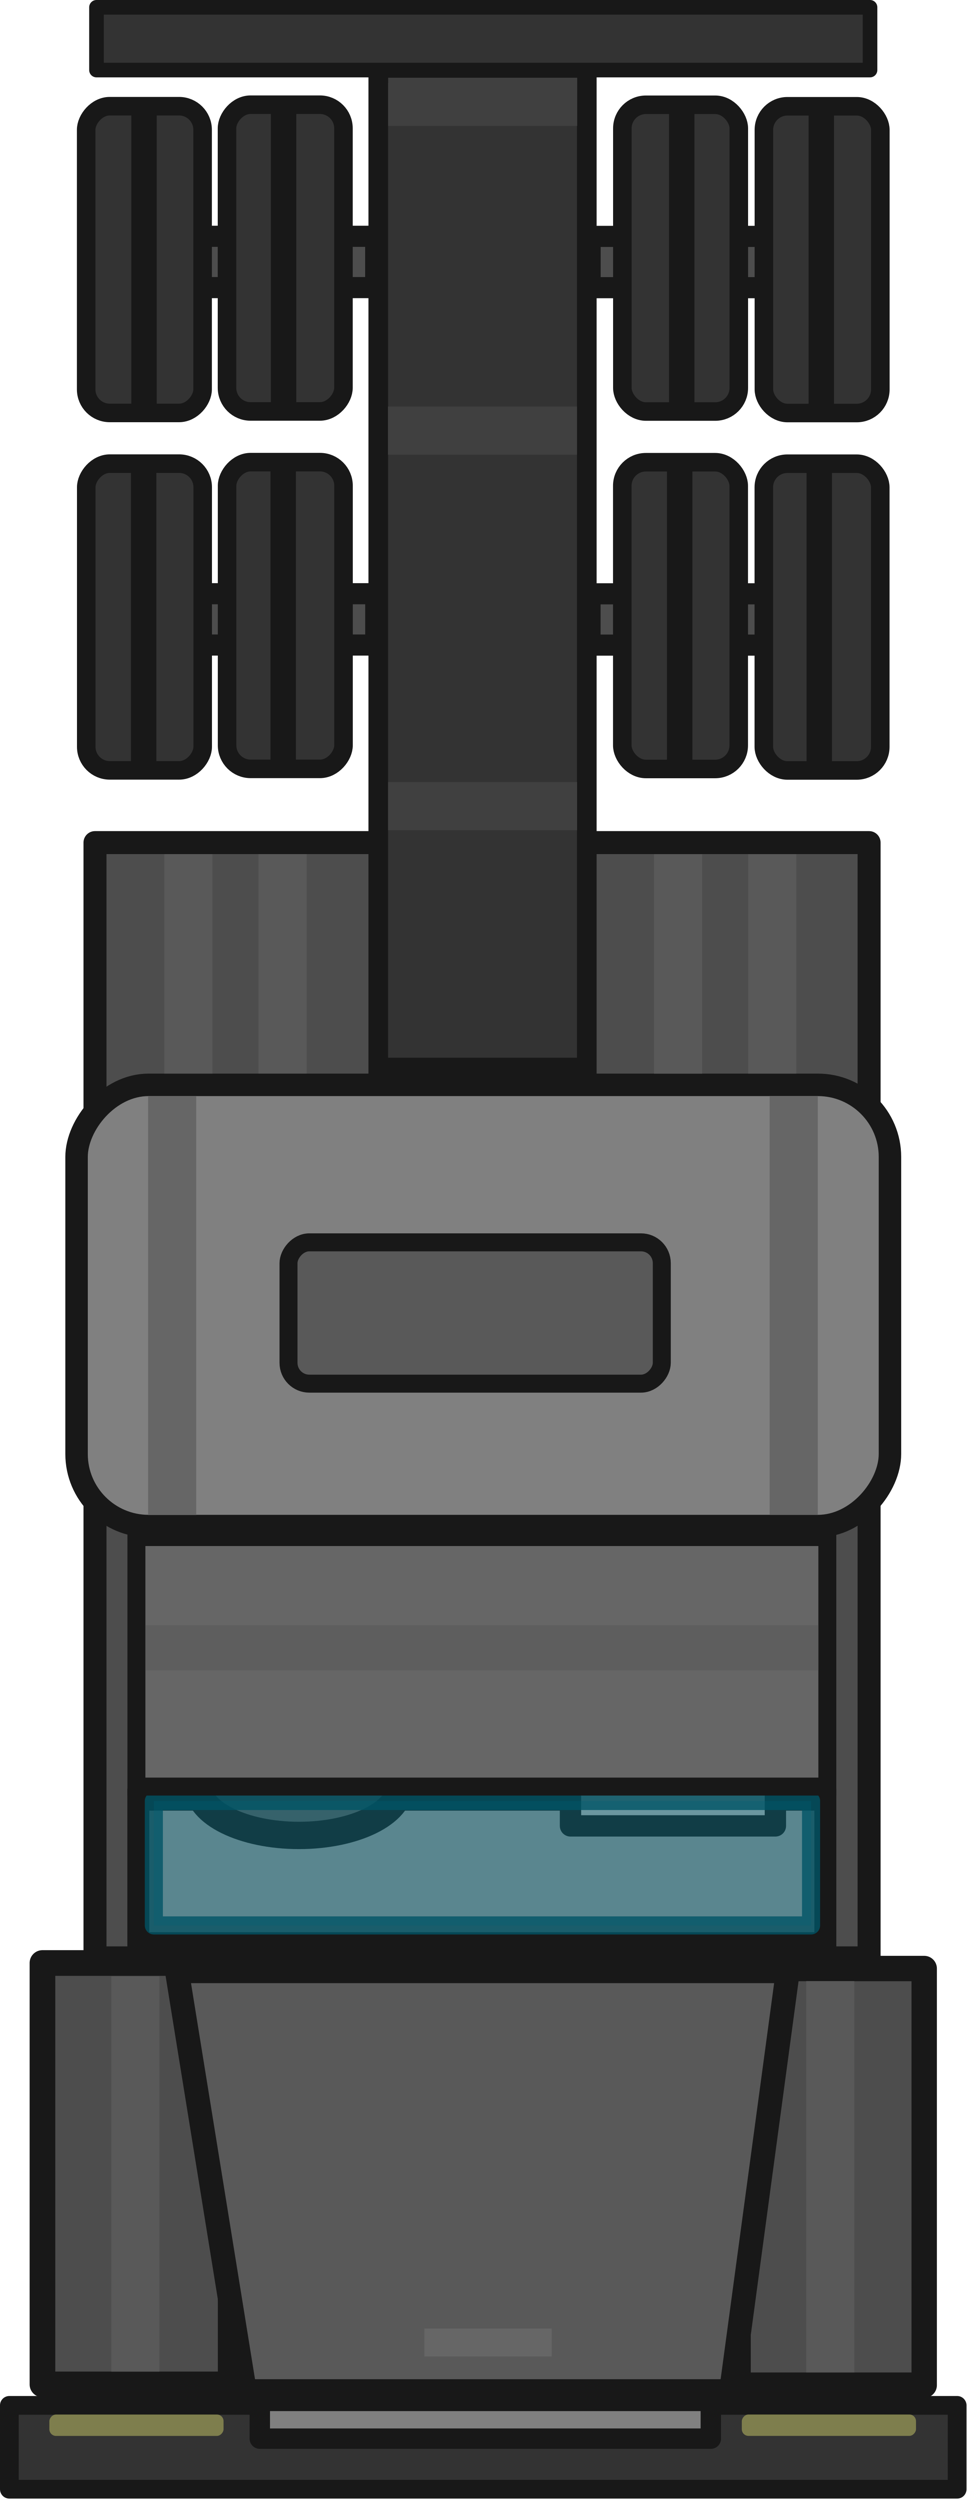 <?xml version="1.0" encoding="UTF-8" standalone="no"?>
<!-- Created with Inkscape (http://www.inkscape.org/) -->

<svg width="380.628" height="983.484" viewBox="0 0 100.708 260.213" version="1.1" id="svg48945" inkscape:version="1.3.1 (91b66b0783, 2023-11-16, custom)" sodipodi:docname="truck.svg" xmlns:inkscape="http://www.inkscape.org/namespaces/inkscape" xmlns:sodipodi="http://sodipodi.sourceforge.net/DTD/sodipodi-0.dtd" xmlns="http://www.w3.org/2000/svg" xmlns:svg="http://www.w3.org/2000/svg">
  <sodipodi:namedview id="namedview48947" pagecolor="#505050" bordercolor="#ffffff" borderopacity="1" inkscape:pageshadow="0" inkscape:pageopacity="0" inkscape:pagecheckerboard="1" inkscape:document-units="px" showgrid="false" units="px" inkscape:zoom="0.38796647" inkscape:cx="135.32097" inkscape:cy="424.00571" inkscape:window-width="1440" inkscape:window-height="840" inkscape:window-x="0" inkscape:window-y="0" inkscape:window-maximized="1" inkscape:current-layer="layer1" inkscape:showpageshadow="2" inkscape:deskcolor="#d1d1d1" />
  <defs id="defs48942" />
  <g inkscape:label="Layer 1" inkscape:groupmode="layer" id="layer1" transform="translate(4.7087669e-5)">
    <g id="g1" transform="matrix(0.936,0,0,0.936,-2.9914317e-6,4.9226091e-8)">
      <g id="g50244" transform="translate(0.262)">
        <g id="g50226">
          <rect style="fill:#4d4d4d;stroke:#181818;stroke-width:2.559;stroke-linecap:square;stroke-linejoin:round;stroke-dasharray:none;stroke-opacity:1;stop-color:#000000" id="rect2891-1" width="86.131" height="124.031" x="10.307" y="-217.736" transform="scale(1,-1)" />
          <rect style="fill:#808080;stroke:#181818;stroke-width:2.5;stroke-linecap:square;stroke-dasharray:none;stroke-opacity:1;paint-order:fill markers stroke;stop-color:#000000" id="rect2891-2-4" width="90.503" height="49.07" x="8.257" y="-169.714" ry="8.016" transform="scale(1,-1)" />
          <rect style="fill:#808080;stroke:#181818;stroke-width:2.441;stroke-linecap:square;stroke-dasharray:none;stroke-opacity:1;stop-color:#000000" id="rect6750-3" width="76.441" height="15.964" x="15.13" y="-216.102" transform="scale(1,-1)" />
          <rect style="fill:#999999;fill-opacity:1;stroke:#181818;stroke-width:2.374;stroke-linecap:square;stroke-linejoin:round;stroke-dasharray:none;stroke-opacity:1;paint-order:normal;stop-color:#000000" id="rect13029-0" width="22.798" height="7.516" x="63.214" y="-203.055" transform="scale(1,-1)" />
          <ellipse style="fill:#4d4d4d;fill-opacity:1;stroke:#181818;stroke-width:3.041;stroke-linecap:square;stroke-linejoin:round;stroke-dasharray:none;stroke-opacity:1;paint-order:normal;stop-color:#000000" id="path13026-7" cx="33.003" cy="-198.588" rx="11.235" ry="5.529" transform="scale(1,-1)" />
          <rect style="fill:#0094b2;fill-opacity:0.3;stroke:#005465;stroke-width:2.012;stroke-linecap:square;stroke-linejoin:round;stroke-dasharray:none;stroke-opacity:0.8;paint-order:normal;stop-color:#000000" id="rect31476-1" width="73.126" height="13.84" x="16.856" y="-214.126" transform="scale(1,-1)" />
          <rect style="fill:#595959;fill-opacity:1;stroke:#181818;stroke-width:2;stroke-linecap:square;stroke-dasharray:none;stroke-opacity:1;paint-order:normal;stop-color:#000000" id="rect7055-9" width="41.534" height="15.715" x="31.839" y="-153.874" ry="2.315" transform="scale(1,-1)" />
          <rect style="fill:#666666;stroke:#181818;stroke-width:1.997;stroke-linecap:square;stroke-dasharray:none;stroke-opacity:1;stop-color:#000000" id="rect6486-2" width="76.876" height="27.747" x="14.916" y="-198.683" ry="0" transform="scale(1,-1)" />
          <rect style="fill:#666666;fill-opacity:1;stroke:none;stroke-width:1.412;stroke-linecap:square;stroke-linejoin:round;stroke-dasharray:none;stroke-opacity:1;paint-order:normal;stop-color:#000000" id="rect13084-7" width="5.353" height="46.583" x="16.216" y="-168.478" transform="scale(1,-1)" />
          <rect style="fill:#595959;fill-opacity:1;stroke:none;stroke-width:1.022;stroke-linecap:square;stroke-linejoin:round;stroke-dasharray:none;stroke-opacity:1;paint-order:normal;stop-color:#000000" id="rect13084-9-23" width="5.353" height="24.406" x="18.024" y="-119.394" transform="scale(1,-1)" />
          <rect style="fill:#595959;fill-opacity:1;stroke:none;stroke-width:1.022;stroke-linecap:square;stroke-linejoin:round;stroke-dasharray:none;stroke-opacity:1;paint-order:normal;stop-color:#000000" id="rect13084-9-9-55" width="5.353" height="24.406" x="28.502" y="-119.39" transform="scale(1,-1)" />
          <rect style="fill:#595959;fill-opacity:1;stroke:none;stroke-width:1.022;stroke-linecap:square;stroke-linejoin:round;stroke-dasharray:none;stroke-opacity:1;paint-order:normal;stop-color:#000000" id="rect13084-9-8-6" width="5.353" height="24.406" x="72.511" y="-119.4" transform="scale(1,-1)" />
          <rect style="fill:#595959;fill-opacity:1;stroke:none;stroke-width:1.022;stroke-linecap:square;stroke-linejoin:round;stroke-dasharray:none;stroke-opacity:1;paint-order:normal;stop-color:#000000" id="rect13084-9-9-5-7" width="5.353" height="24.406" x="82.989" y="-119.396" transform="scale(1,-1)" />
          <rect style="fill:#666666;fill-opacity:1;stroke:none;stroke-width:1.412;stroke-linecap:square;stroke-linejoin:round;stroke-dasharray:none;stroke-opacity:1;paint-order:normal;stop-color:#000000" id="rect13084-6-7" width="5.353" height="46.583" x="85.375" y="-168.462" transform="scale(1,-1)" />
          <rect style="fill:#5e5e5e;fill-opacity:1;stroke:none;stroke-width:4.018;stroke-linecap:square;stroke-linejoin:round;stroke-dasharray:none;stroke-opacity:1;paint-order:fill markers stroke;stop-color:#000000" id="rect13943-9" width="5.027" height="74.832" x="180.73" y="15.942" transform="matrix(0,1,1,0,0,0)" />
        </g>
      </g>
      <rect style="fill:#333333;fill-opacity:1;stroke:#181818;stroke-width:2.083;stroke-linecap:square;stroke-linejoin:round;stroke-dasharray:none;stroke-opacity:1;paint-order:normal;stop-color:#000000" id="rect8513-8" width="105.457" height="9.327" x="1.041" y="-276.825" transform="scale(1,-1)" />
      <rect style="fill:#d9d96d;fill-opacity:0.45;stroke:none;stroke-width:2.5;stroke-linecap:square;stroke-linejoin:round;stroke-dasharray:none;stroke-opacity:1;paint-order:fill markers stroke;stop-color:#000000" id="rect16616-9" width="19.381" height="2.381" x="5.492" y="-270.896" ry="0.744" transform="scale(1,-1)" />
      <rect style="fill:#d9d96d;fill-opacity:0.45;stroke:none;stroke-width:2.5;stroke-linecap:square;stroke-linejoin:round;stroke-dasharray:none;stroke-opacity:1;paint-order:fill markers stroke;stop-color:#000000" id="rect16616-3-4" width="19.381" height="2.381" x="82.538" y="-270.893" ry="0.744" transform="scale(1,-1)" />
      <rect style="fill:#808080;stroke:#181818;stroke-width:2.27;stroke-linecap:square;stroke-linejoin:round;stroke-opacity:1;stop-color:#000000" id="rect6748-4" width="50.183" height="4.201" x="28.907" y="-271.2" transform="scale(1,-1)" />
      <g id="g10410-8" transform="matrix(1.533,0,0,-1.533,-3045.219,747.29)" />
      <g id="g50192" transform="translate(0.254)">
        <rect style="fill:#4d4d4d;stroke:#181818;stroke-width:2.856;stroke-linecap:square;stroke-linejoin:round;stroke-opacity:1;stop-color:#000000" id="rect6515-8" width="20.943" height="46.864" x="4.47" y="-265.167" transform="scale(1,-1)" />
        <rect style="fill:#595959;fill-opacity:1;stroke:none;stroke-width:1.371;stroke-linecap:square;stroke-linejoin:round;stroke-dasharray:none;stroke-opacity:1;paint-order:normal;stop-color:#000000" id="rect13084-9-1-2" width="5.353" height="43.957" x="12.135" y="-263.747" transform="scale(1,-1)" />
        <rect style="fill:#4d4d4d;stroke:#181818;stroke-width:2.824;stroke-linecap:square;stroke-linejoin:round;stroke-opacity:1;stop-color:#000000" id="rect6515-6-3" width="20.71" height="46.335" x="81.868" y="-265.253" transform="scale(1,-1)" />
        <rect style="fill:#595959;fill-opacity:1;stroke:none;stroke-width:1.364;stroke-linecap:square;stroke-linejoin:round;stroke-dasharray:none;stroke-opacity:1;paint-order:normal;stop-color:#000000" id="rect13084-9-1-9-27" width="5.353" height="43.512" x="89.447" y="-263.833" transform="scale(1,-1)" />
        <path style="fill:#595959;fill-opacity:1;stroke:#181818;stroke-width:2.665;stroke-linecap:square;stroke-opacity:1;stop-color:#000000" d="M 19.434,219.211 H 87.404 L 81.092,265.921 H 26.986 Z" id="path6571-5" sodipodi:nodetypes="ccccc" />
        <rect style="fill:#666666;fill-opacity:1;stroke:none;stroke-width:0.593;stroke-linecap:square;stroke-linejoin:round;stroke-dasharray:none;stroke-opacity:1;paint-order:normal;stop-color:#000000" id="rect13084-9-9-3-4" width="3.108" height="14.17" x="258.952" y="46.968" transform="matrix(0,1,1,0,0,0)" />
      </g>
      <rect style="fill:#333333;fill-opacity:1;stroke:#181818;stroke-width:1.627;stroke-linecap:square;stroke-linejoin:round;stroke-dasharray:none;stroke-opacity:1;paint-order:normal;stop-color:#000000" id="rect8513-9-77" width="86.069" height="6.977" x="10.735" y="-7.79" transform="scale(1,-1)" />
      <rect style="fill:#333333;stroke:#181818;stroke-width:2.184;stroke-linecap:square;stroke-dasharray:none;stroke-opacity:1;stop-color:#000000" id="rect6515-64-3" width="23.203" height="110.598" x="42.088" y="-118.719" transform="scale(1,-1)" />
      <rect style="fill:#4d4d4d;fill-opacity:1;stroke:#181818;stroke-width:2.35;stroke-linecap:square;stroke-linejoin:round;stroke-dasharray:none;stroke-opacity:1;paint-order:normal;stop-color:#000000" id="rect12747-6" width="30.048" height="5.706" x="11.755" y="-31.983" ry="0" transform="scale(1,-1)" />
      <rect style="fill:#333333;fill-opacity:1;stroke:#181818;stroke-width:2.063;stroke-linecap:square;stroke-linejoin:round;stroke-dasharray:none;stroke-opacity:1;paint-order:normal;stop-color:#000000" id="rect11293-87" width="12.957" height="34.113" x="25.258" y="-45.756" ry="2.624" transform="scale(1,-1)" />
      <rect style="fill:#333333;fill-opacity:1;stroke:#181818;stroke-width:2.063;stroke-linecap:square;stroke-linejoin:round;stroke-dasharray:none;stroke-opacity:1;paint-order:normal;stop-color:#000000" id="rect11293-5-1" width="12.957" height="34.113" x="9.587" y="-45.922" ry="2.624" transform="scale(1,-1)" />
      <rect style="fill:#4d4d4d;fill-opacity:1;stroke:#181818;stroke-width:2.35;stroke-linecap:square;stroke-linejoin:round;stroke-dasharray:none;stroke-opacity:1;paint-order:normal;stop-color:#000000" id="rect12747-9-4" width="30.048" height="5.706" x="11.763" y="-71.733" ry="0" transform="scale(1,-1)" />
      <rect style="fill:#333333;fill-opacity:1;stroke:#181818;stroke-width:2.063;stroke-linecap:square;stroke-linejoin:round;stroke-dasharray:none;stroke-opacity:1;paint-order:normal;stop-color:#000000" id="rect11293-2-1" width="12.957" height="34.113" x="25.266" y="-85.506" ry="2.624" transform="scale(1,-1)" />
      <rect style="fill:#333333;fill-opacity:1;stroke:#181818;stroke-width:2.063;stroke-linecap:square;stroke-linejoin:round;stroke-dasharray:none;stroke-opacity:1;paint-order:normal;stop-color:#000000" id="rect11293-5-3-96" width="12.957" height="34.113" x="9.596" y="-85.672" ry="2.624" transform="scale(1,-1)" />
      <rect style="fill:#4d4d4d;fill-opacity:1;stroke:#181818;stroke-width:2.35;stroke-linecap:square;stroke-linejoin:round;stroke-dasharray:none;stroke-opacity:1;paint-order:normal;stop-color:#000000" id="rect12747-1-8" width="30.048" height="5.706" x="-95.706" y="-31.993" ry="0" transform="scale(-1)" />
      <rect style="fill:#333333;fill-opacity:1;stroke:#181818;stroke-width:2.063;stroke-linecap:square;stroke-linejoin:round;stroke-dasharray:none;stroke-opacity:1;paint-order:normal;stop-color:#000000" id="rect11293-3-0" width="12.957" height="34.113" x="-82.204" y="-45.765" ry="2.624" transform="scale(-1)" />
      <rect style="fill:#333333;fill-opacity:1;stroke:#181818;stroke-width:2.063;stroke-linecap:square;stroke-linejoin:round;stroke-dasharray:none;stroke-opacity:1;paint-order:normal;stop-color:#000000" id="rect11293-5-0-2" width="12.957" height="34.113" x="-97.952" y="-45.931" ry="2.624" transform="scale(-1)" />
      <rect style="fill:#4d4d4d;fill-opacity:1;stroke:#181818;stroke-width:2.35;stroke-linecap:square;stroke-linejoin:round;stroke-dasharray:none;stroke-opacity:1;paint-order:normal;stop-color:#000000" id="rect12747-9-0-5" width="30.048" height="5.706" x="-95.698" y="-71.743" ry="0" transform="scale(-1)" />
      <rect style="fill:#333333;fill-opacity:1;stroke:#181818;stroke-width:2.063;stroke-linecap:square;stroke-linejoin:round;stroke-dasharray:none;stroke-opacity:1;paint-order:normal;stop-color:#000000" id="rect11293-2-7-2" width="12.957" height="34.113" x="-82.196" y="-85.516" ry="2.624" transform="scale(-1)" />
      <rect style="fill:#333333;fill-opacity:1;stroke:#181818;stroke-width:2.063;stroke-linecap:square;stroke-linejoin:round;stroke-dasharray:none;stroke-opacity:1;paint-order:normal;stop-color:#000000" id="rect11293-5-3-3-6" width="12.957" height="34.113" x="-97.944" y="-85.681" ry="2.624" transform="scale(-1)" />
      <rect style="fill:#404040;fill-opacity:1;stroke:none;stroke-width:0.948;stroke-linecap:square;stroke-linejoin:round;stroke-dasharray:none;stroke-opacity:1;paint-order:normal;stop-color:#000000" id="rect13084-9-9-1-72" width="5.353" height="21.033" x="86.974" y="43.178" transform="matrix(0,1,1,0,0,0)" />
      <rect style="fill:#181818;fill-opacity:1;stroke:none;stroke-width:0.864;stroke-linecap:square;stroke-linejoin:round;stroke-dasharray:none;stroke-opacity:1;paint-order:normal;stop-color:#000000" id="rect13084-9-9-1-4-7" width="2.827" height="33.053" x="-17.396" y="51.825" transform="scale(-1,1)" />
      <rect style="fill:#181818;fill-opacity:1;stroke:none;stroke-width:0.864;stroke-linecap:square;stroke-linejoin:round;stroke-dasharray:none;stroke-opacity:1;paint-order:normal;stop-color:#000000" id="rect13084-9-9-1-4-1-08" width="2.827" height="33.053" x="-32.923" y="52.026" transform="scale(-1,1)" />
      <rect style="fill:#181818;fill-opacity:1;stroke:none;stroke-width:0.864;stroke-linecap:square;stroke-linejoin:round;stroke-dasharray:none;stroke-opacity:1;paint-order:normal;stop-color:#000000" id="rect13084-9-9-1-4-5-7" width="2.827" height="33.053" x="-17.439" y="11.973" transform="scale(-1,1)" />
      <rect style="fill:#181818;fill-opacity:1;stroke:none;stroke-width:0.864;stroke-linecap:square;stroke-linejoin:round;stroke-dasharray:none;stroke-opacity:1;paint-order:normal;stop-color:#000000" id="rect13084-9-9-1-4-1-2-0" width="2.827" height="33.053" x="-32.966" y="12.175" transform="scale(-1,1)" />
      <rect style="fill:#181818;fill-opacity:1;stroke:none;stroke-width:0.864;stroke-linecap:square;stroke-linejoin:round;stroke-dasharray:none;stroke-opacity:1;paint-order:normal;stop-color:#000000" id="rect13084-9-9-1-4-51-8" width="2.827" height="33.053" x="89.968" y="12.145" />
      <rect style="fill:#181818;fill-opacity:1;stroke:none;stroke-width:0.864;stroke-linecap:square;stroke-linejoin:round;stroke-dasharray:none;stroke-opacity:1;paint-order:normal;stop-color:#000000" id="rect13084-9-9-1-4-1-0-5" width="2.827" height="33.053" x="74.44" y="12.346" />
      <rect style="fill:#404040;fill-opacity:1;stroke:none;stroke-width:0.948;stroke-linecap:square;stroke-linejoin:round;stroke-dasharray:none;stroke-opacity:1;paint-order:normal;stop-color:#000000" id="rect13084-9-9-1-7-09" width="5.353" height="21.033" x="45.212" y="43.164" transform="matrix(0,1,1,0,0,0)" />
      <rect style="fill:#404040;fill-opacity:1;stroke:none;stroke-width:0.948;stroke-linecap:square;stroke-linejoin:round;stroke-dasharray:none;stroke-opacity:1;paint-order:normal;stop-color:#000000" id="rect13084-9-9-1-5-6" width="5.353" height="21.033" x="8.645" y="43.189" transform="matrix(0,1,1,0,0,0)" />
      <rect style="fill:#181818;fill-opacity:1;stroke:none;stroke-width:0.864;stroke-linecap:square;stroke-linejoin:round;stroke-dasharray:none;stroke-opacity:1;paint-order:normal;stop-color:#000000" id="rect13084-9-9-1-4-3-6" width="2.827" height="33.053" x="-77.041" y="51.859" transform="scale(-1,1)" />
      <rect style="fill:#181818;fill-opacity:1;stroke:none;stroke-width:0.864;stroke-linecap:square;stroke-linejoin:round;stroke-dasharray:none;stroke-opacity:1;paint-order:normal;stop-color:#000000" id="rect13084-9-9-1-4-1-1-2" width="2.827" height="33.053" x="-92.568" y="52.06" transform="scale(-1,1)" />
    </g>
  </g>
</svg>
